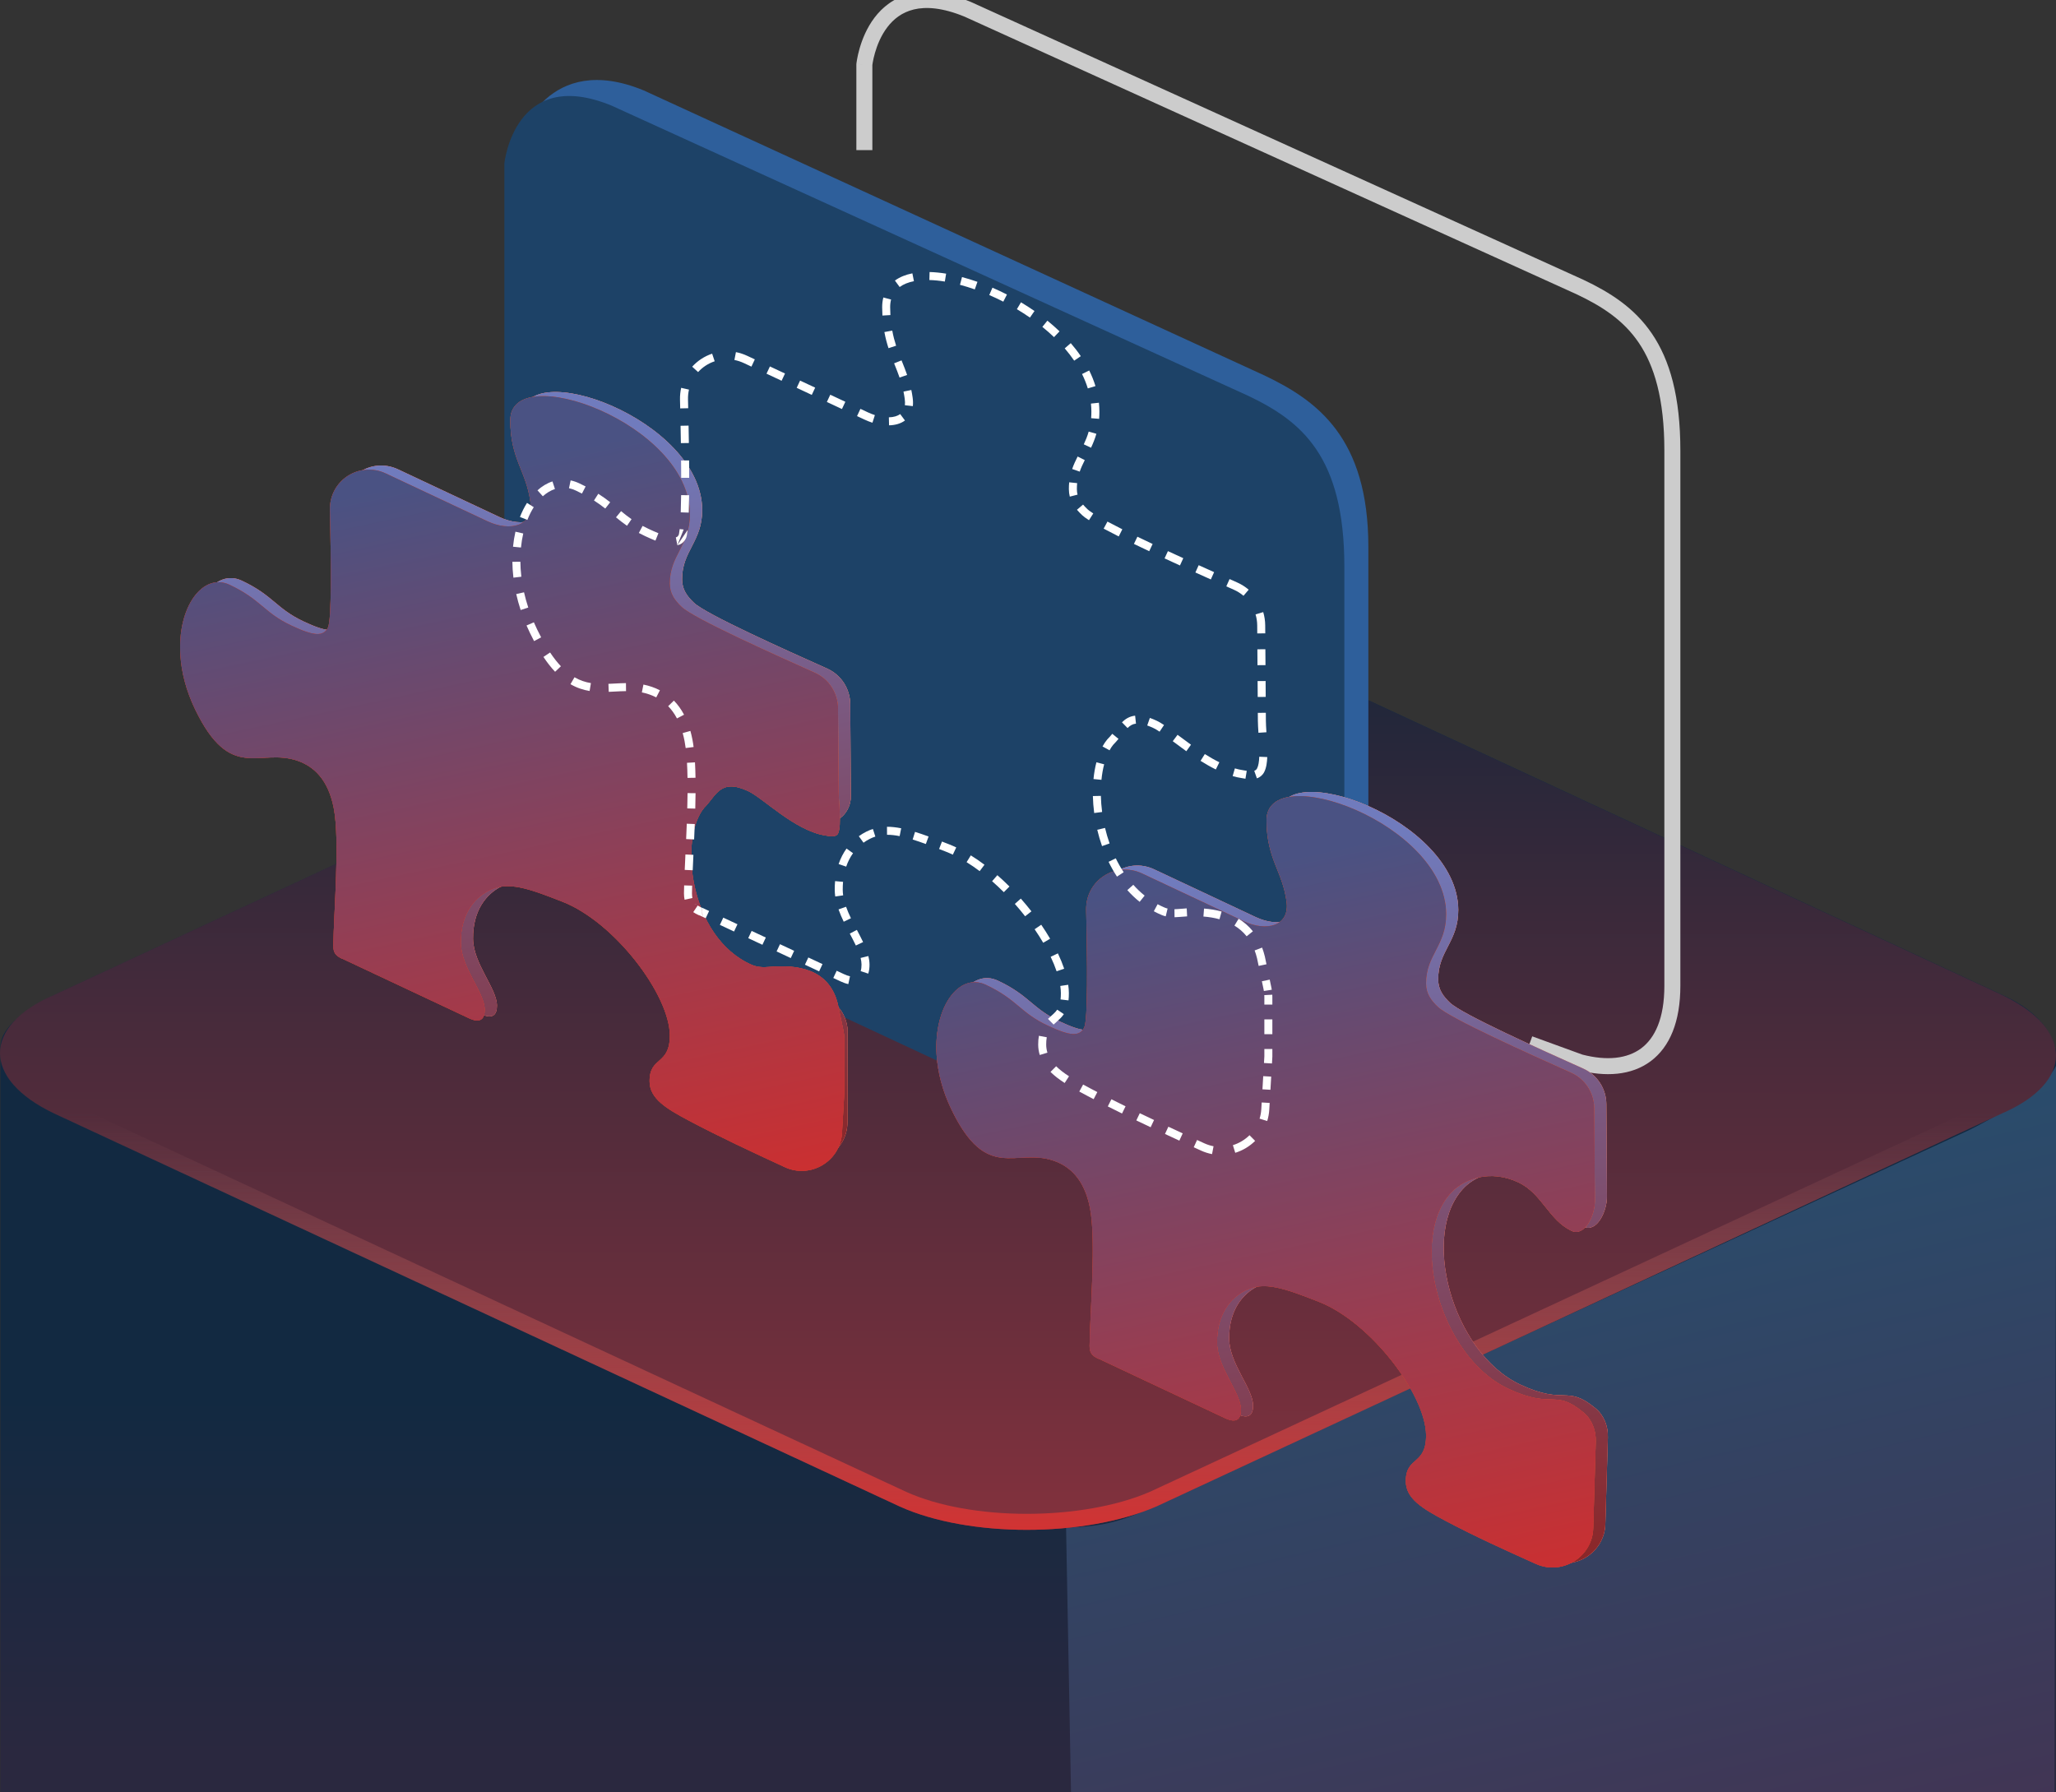 <svg width="257" height="224" viewBox="0 0 257 224" fill="none" xmlns="http://www.w3.org/2000/svg">
<rect x="0" y="0" width="257" height="224" fill="#333333" stroke="none"/>
<g clip-path="url(#clip0_429_20532)">
<path fill-rule="evenodd" clip-rule="evenodd" d="M112.495 340.029L7.012 291.088C3.142 288.766 0.045 287.992 0.045 278.703C0.045 249.287 0.045 169.555 0.045 130.85C0.045 127.732 5.417 124.961 6.798 124.363L112.495 75.236C121.499 70.947 135.983 70.947 144.596 75.236L250.292 124.363C251.316 124.85 256.255 126.935 257.045 131.625C257.045 161.04 257.045 250.061 257.045 282.573C256.255 287.229 254.723 288.766 250.292 290.902L144.596 340.029C135.592 343.928 121.107 343.928 112.495 340.029Z" fill="url(#paint0_linear_429_20532)"/>
<path d="M133.259 190.936C138.076 190.854 140.538 190.07 144.736 188.067L245.978 141.34C245.978 141.34 255.406 136.831 257.045 133.142L256.635 286.342L136.128 344.644L133.259 190.936Z" fill="url(#paint1_linear_429_20532)"/>
<path fill-rule="evenodd" clip-rule="evenodd" d="M112.45 188.306L6.753 139.179C-2.251 134.89 -2.251 128.262 6.753 124.363L112.45 75.236C121.454 70.947 135.938 70.947 144.55 75.236L250.247 124.363C259.251 128.652 259.251 135.28 250.247 139.179L144.55 188.306C135.546 192.205 121.062 192.205 112.45 188.306Z" fill="url(#paint2_linear_429_20532)"/>
<path fill-rule="evenodd" clip-rule="evenodd" d="M6.753 124.363C-2.251 128.262 -2.251 134.89 6.753 139.179L112.45 188.306C121.062 192.205 135.546 192.205 144.55 188.306L250.247 139.179C259.251 135.28 259.251 128.652 250.247 124.363L144.55 75.236C135.938 70.947 121.454 70.947 112.45 75.236L6.753 124.363ZM249.395 126.172C249.392 126.171 249.39 126.17 249.387 126.168L143.683 77.038L143.659 77.026C139.71 75.06 134.266 74.019 128.647 74.019C123.033 74.019 117.473 75.058 113.31 77.041L113.301 77.046L7.572 126.188L7.548 126.198C3.264 128.053 2 130.181 2 131.625C2 133.104 3.309 135.321 7.605 137.369C7.607 137.371 7.61 137.372 7.613 137.373L113.275 186.484C113.278 186.485 113.281 186.487 113.284 186.488C117.251 188.282 122.717 189.23 128.353 189.23C133.978 189.23 139.552 188.285 143.732 186.481L249.428 137.354L249.452 137.344C253.736 135.488 255 133.361 255 131.917C255 130.438 253.691 128.221 249.395 126.172Z" fill="url(#paint3_linear_429_20532)"/>
<path fill-rule="evenodd" clip-rule="evenodd" d="M107.051 7.968C107.051 7.969 107.051 7.97 108.045 8.071L107.051 7.97L107.045 8.02V18.767H109.045V8.13C109.047 8.116 109.05 8.098 109.052 8.077C109.062 8.005 109.079 7.895 109.104 7.753C109.155 7.47 109.24 7.065 109.377 6.592C109.652 5.637 110.124 4.448 110.906 3.415C111.679 2.394 112.742 1.54 114.231 1.182C115.727 0.822 117.773 0.936 120.557 2.076L197.079 36.785C200.207 38.269 202.901 39.977 204.84 42.835C206.78 45.695 208.045 49.83 208.045 56.317L208.045 123.233C208.045 127.33 206.851 129.779 205.132 131.054C203.407 132.332 200.89 132.629 197.797 131.826L191.529 129.544L190.845 131.424L197.201 133.737L197.246 133.749C200.679 134.65 203.919 134.443 206.323 132.661C208.74 130.868 210.045 127.684 210.045 123.233L210.045 56.317C210.045 49.578 208.731 45.008 206.495 41.712C204.259 38.416 201.183 36.518 197.928 34.974L197.92 34.971L121.35 0.24L121.333 0.233C118.272 -1.024 115.782 -1.248 113.764 -0.763C111.735 -0.275 110.303 0.899 109.312 2.208C108.33 3.504 107.77 4.945 107.455 6.038C107.296 6.588 107.196 7.062 107.136 7.401C107.105 7.571 107.084 7.708 107.071 7.805C107.064 7.853 107.06 7.892 107.056 7.919L107.052 7.953L107.051 7.963L107.051 7.967L107.051 7.968Z" fill="#CCCCCC"/>
<path fill-rule="evenodd" clip-rule="evenodd" d="M67.209 97.844L65.045 17.151C65.045 17.151 68.443 6.333 80.479 11.309L158.066 46.937C164.632 50.071 171.045 54.694 171.045 68.377L171.045 141.894C171.045 150.739 163.36 154.054 157.012 150.739L78.206 113.798C71.858 110.484 67.209 107.484 67.209 97.844Z" fill="#2E5F9B"/>
<path fill-rule="evenodd" clip-rule="evenodd" d="M63.045 96.428V20.433C63.045 20.433 64.294 8.186 76.464 13.21L156.042 49.484C162.682 52.649 168.045 57.021 168.045 70.838L168.045 141.795C168.045 150.727 162.461 154.074 156.042 150.727L74.166 112.539C67.747 109.192 63.045 106.163 63.045 96.428Z" fill="#1D4267"/>
<path fill-rule="evenodd" clip-rule="evenodd" d="M44.308 119.327C44.308 119.332 44.302 119.336 44.297 119.333C43.456 118.936 43.202 118.561 43.197 117.716C43.254 113.406 44.044 104.574 43.244 100.47C42.55 96.912 40.744 95.284 38.725 94.583C33.944 92.927 30.366 97.363 25.921 88.156C24.776 85.785 24.208 83.465 24.076 81.361C23.693 75.282 26.928 71.034 30.224 72.584C34.181 74.445 34.496 76.059 37.962 77.689C40.792 79.02 41.939 79.068 42.519 77.954C43.01 77.015 42.914 69.457 42.773 63.226C42.69 59.549 46.438 57.108 49.766 58.674L62.461 64.643C65.292 65.974 68.251 65.262 67.825 62.186C67.292 58.303 65.347 56.92 65.316 52.056C65.266 44.323 87.699 52.391 87.772 63.715C87.797 67.709 85.236 68.856 85.259 72.431C85.267 73.698 85.877 74.526 86.746 75.352C88.258 76.787 98.112 81.209 103.386 83.573C105.146 84.362 106.266 86.101 106.279 88.029L106.353 99.579C106.365 101.446 104.662 103.267 103.032 102.5C100.19 101.163 99.754 98.676 96.798 97.286C93.622 95.792 88.713 96.742 86.638 98.044C86.216 98.308 85.918 98.727 85.699 99.174C79.384 112.002 90.126 123.001 95.496 123.067C100.96 123.134 105.43 124.477 105.93 128.5V140.259C105.93 143.923 102.103 146.376 98.761 144.873C94.985 143.175 91.18 141.443 87.654 139.569C84.793 138.049 82.742 136.82 82.728 134.659C82.708 131.497 85.284 132.697 85.26 128.884C85.228 123.855 78.384 114.766 71.843 112.203C67.525 110.511 65.029 109.609 62.65 110.807C60.793 111.745 59.107 113.794 59.129 117.324C59.15 120.475 62.104 123.522 62.118 125.694C62.126 126.837 61.599 127.447 60.138 126.76L44.318 119.32C44.313 119.318 44.308 119.322 44.308 119.327Z" fill="url(#paint4_linear_429_20532)"/>
<path fill-rule="evenodd" clip-rule="evenodd" d="M44.308 119.327C44.308 119.332 44.302 119.336 44.297 119.333C43.456 118.936 43.202 118.561 43.197 117.716C43.254 113.406 44.044 104.574 43.244 100.47C42.55 96.912 40.744 95.284 38.725 94.583C33.944 92.927 30.366 97.363 25.921 88.156C24.776 85.785 24.208 83.465 24.076 81.361C23.693 75.282 26.928 71.034 30.224 72.584C34.181 74.445 34.496 76.059 37.962 77.689C40.792 79.02 41.939 79.068 42.519 77.954C43.01 77.015 42.914 69.457 42.773 63.226C42.69 59.549 46.438 57.108 49.766 58.674L62.461 64.643C65.292 65.974 68.251 65.262 67.825 62.186C67.292 58.303 65.347 56.92 65.316 52.056C65.266 44.323 87.699 52.391 87.772 63.715C87.797 67.709 85.236 68.856 85.259 72.431C85.267 73.698 85.877 74.526 86.746 75.352C88.258 76.787 98.112 81.209 103.386 83.573C105.146 84.362 106.266 86.101 106.279 88.029L106.353 99.579C106.365 101.446 104.662 103.267 103.032 102.5C100.19 101.163 99.754 98.676 96.798 97.286C93.622 95.792 88.713 96.742 86.638 98.044C86.216 98.308 85.918 98.727 85.699 99.174C79.384 112.002 90.126 123.001 95.496 123.067C100.96 123.134 105.43 124.477 105.93 128.5V140.259C105.93 143.923 102.103 146.376 98.761 144.873C94.985 143.175 91.18 141.443 87.654 139.569C84.793 138.049 82.742 136.82 82.728 134.659C82.708 131.497 85.284 132.697 85.26 128.884C85.228 123.855 78.384 114.766 71.843 112.203C67.525 110.511 65.029 109.609 62.65 110.807C60.793 111.745 59.107 113.794 59.129 117.324C59.15 120.475 62.104 123.522 62.118 125.694C62.126 126.837 61.599 127.447 60.138 126.76L44.318 119.32C44.313 119.318 44.308 119.322 44.308 119.327Z" fill="#F76E73"/>
<path fill-rule="evenodd" clip-rule="evenodd" d="M44.308 119.327C44.308 119.332 44.302 119.336 44.297 119.333C43.456 118.936 43.202 118.561 43.197 117.716C43.254 113.406 44.044 104.574 43.244 100.47C42.55 96.912 40.744 95.284 38.725 94.583C33.944 92.927 30.366 97.363 25.921 88.156C24.776 85.785 24.208 83.465 24.076 81.361C23.693 75.282 26.928 71.034 30.224 72.584C34.181 74.445 34.496 76.059 37.962 77.689C40.792 79.02 41.939 79.068 42.519 77.954C43.01 77.015 42.914 69.457 42.773 63.226C42.69 59.549 46.438 57.108 49.766 58.674L62.461 64.643C65.292 65.974 68.251 65.262 67.825 62.186C67.292 58.303 65.347 56.92 65.316 52.056C65.266 44.323 87.699 52.391 87.772 63.715C87.797 67.709 85.236 68.856 85.259 72.431C85.267 73.698 85.877 74.526 86.746 75.352C88.258 76.787 98.112 81.209 103.386 83.573C105.146 84.362 106.266 86.101 106.279 88.029L106.353 99.579C106.365 101.446 104.662 103.267 103.032 102.5C100.19 101.163 99.754 98.676 96.798 97.286C93.622 95.792 88.713 96.742 86.638 98.044C86.216 98.308 85.918 98.727 85.699 99.174C79.384 112.002 90.126 123.001 95.496 123.067C100.96 123.134 105.43 124.477 105.93 128.5V140.259C105.93 143.923 102.103 146.376 98.761 144.873C94.985 143.175 91.18 141.443 87.654 139.569C84.793 138.049 82.742 136.82 82.728 134.659C82.708 131.497 85.284 132.697 85.26 128.884C85.228 123.855 78.384 114.766 71.843 112.203C67.525 110.511 65.029 109.609 62.65 110.807C60.793 111.745 59.107 113.794 59.129 117.324C59.15 120.475 62.104 123.522 62.118 125.694C62.126 126.837 61.599 127.447 60.138 126.76L44.318 119.32C44.313 119.318 44.308 119.322 44.308 119.327Z" fill="url(#paint5_linear_429_20532)" fill-opacity="0.7"/>
<path fill-rule="evenodd" clip-rule="evenodd" d="M42.777 119.84C42.777 119.846 42.771 119.849 42.767 119.847C41.926 119.449 41.671 119.074 41.666 118.229C41.723 113.919 42.513 105.087 41.713 100.983C41.019 97.425 39.213 95.798 37.194 95.096C32.413 93.441 28.835 97.877 24.39 88.669C23.245 86.298 22.677 83.978 22.545 81.875C22.162 75.796 25.398 71.548 28.693 73.097C32.65 74.958 32.966 76.573 36.431 78.202C39.261 79.533 40.408 79.582 40.988 78.467C41.479 77.528 41.383 69.97 41.242 63.74C41.159 60.062 44.907 57.622 48.235 59.187L60.93 65.156C63.761 66.488 66.72 65.776 66.294 62.699C65.761 58.816 63.816 57.434 63.785 52.569C63.735 44.836 86.168 52.904 86.241 64.229C86.266 68.222 83.705 69.37 83.728 72.945C83.736 74.212 84.346 75.04 85.215 75.866C86.727 77.301 96.583 81.723 101.857 84.088C103.616 84.876 104.736 86.613 104.75 88.541L104.822 98.898C104.831 100.298 105.215 103.083 104.776 104.138C104.531 104.725 103.684 104.522 103.057 104.416C99.322 103.785 95.387 99.764 93.545 98.898C90.007 97.234 89.54 99.473 88.014 100.983C84.853 104.775 86.098 117.135 93.95 120.599C94.634 120.901 95.397 120.935 96.142 120.866C99.508 120.553 103.64 121.017 104.728 125.5L105.439 128.89C105.51 129.227 105.545 129.571 105.545 129.916V136.5L105.249 141.617C105.045 145.151 101.325 147.377 98.11 145.896C94.019 144.01 89.83 142.053 86.123 140.083C83.263 138.563 81.211 137.333 81.198 135.172C81.177 132.01 83.753 133.21 83.729 129.398C83.697 124.369 76.853 115.28 70.312 112.717C65.994 111.025 63.499 110.122 61.119 111.321C59.262 112.258 57.576 114.308 57.599 117.837C57.619 120.988 60.574 124.036 60.587 126.208C60.595 127.351 60.068 127.96 58.607 127.273L42.787 119.834C42.782 119.832 42.777 119.835 42.777 119.84Z" fill="url(#paint6_linear_429_20532)"/>
<path fill-rule="evenodd" clip-rule="evenodd" d="M42.777 119.84C42.777 119.846 42.771 119.849 42.767 119.847C41.926 119.449 41.671 119.074 41.666 118.229C41.723 113.919 42.513 105.087 41.713 100.983C41.019 97.425 39.213 95.798 37.194 95.096C32.413 93.441 28.835 97.877 24.39 88.669C23.245 86.298 22.677 83.978 22.545 81.875C22.162 75.796 25.398 71.548 28.693 73.097C32.65 74.958 32.966 76.573 36.431 78.202C39.261 79.533 40.408 79.582 40.988 78.467C41.479 77.528 41.383 69.97 41.242 63.74C41.159 60.062 44.907 57.622 48.235 59.187L60.93 65.156C63.761 66.488 66.72 65.776 66.294 62.699C65.761 58.816 63.816 57.434 63.785 52.569C63.735 44.836 86.168 52.904 86.241 64.229C86.266 68.222 83.705 69.37 83.728 72.945C83.736 74.212 84.346 75.04 85.215 75.866C86.727 77.301 96.583 81.723 101.857 84.088C103.616 84.876 104.736 86.613 104.75 88.541L104.822 98.898C104.831 100.298 105.215 103.083 104.776 104.138C104.531 104.725 103.684 104.522 103.057 104.416C99.322 103.785 95.387 99.764 93.545 98.898C90.007 97.234 89.54 99.473 88.014 100.983C84.853 104.775 86.098 117.135 93.95 120.599C94.634 120.901 95.397 120.935 96.142 120.866C99.508 120.553 103.64 121.017 104.728 125.5L105.439 128.89C105.51 129.227 105.545 129.571 105.545 129.916V136.5L105.249 141.617C105.045 145.151 101.325 147.377 98.11 145.896C94.019 144.01 89.83 142.053 86.123 140.083C83.263 138.563 81.211 137.333 81.198 135.172C81.177 132.01 83.753 133.21 83.729 129.398C83.697 124.369 76.853 115.28 70.312 112.717C65.994 111.025 63.499 110.122 61.119 111.321C59.262 112.258 57.576 114.308 57.599 117.837C57.619 120.988 60.574 124.036 60.587 126.208C60.595 127.351 60.068 127.96 58.607 127.273L42.787 119.834C42.782 119.832 42.777 119.835 42.777 119.84Z" fill="#BB1C22"/>
<path fill-rule="evenodd" clip-rule="evenodd" d="M42.777 119.84C42.777 119.846 42.771 119.849 42.767 119.847C41.926 119.449 41.671 119.074 41.666 118.229C41.723 113.919 42.513 105.087 41.713 100.983C41.019 97.425 39.213 95.798 37.194 95.096C32.413 93.441 28.835 97.877 24.39 88.669C23.245 86.298 22.677 83.978 22.545 81.875C22.162 75.796 25.398 71.548 28.693 73.097C32.65 74.958 32.966 76.573 36.431 78.202C39.261 79.533 40.408 79.582 40.988 78.467C41.479 77.528 41.383 69.97 41.242 63.74C41.159 60.062 44.907 57.622 48.235 59.187L60.93 65.156C63.761 66.488 66.72 65.776 66.294 62.699C65.761 58.816 63.816 57.434 63.785 52.569C63.735 44.836 86.168 52.904 86.241 64.229C86.266 68.222 83.705 69.37 83.728 72.945C83.736 74.212 84.346 75.04 85.215 75.866C86.727 77.301 96.583 81.723 101.857 84.088C103.616 84.876 104.736 86.613 104.75 88.541L104.822 98.898C104.831 100.298 105.215 103.083 104.776 104.138C104.531 104.725 103.684 104.522 103.057 104.416C99.322 103.785 95.387 99.764 93.545 98.898C90.007 97.234 89.54 99.473 88.014 100.983C84.853 104.775 86.098 117.135 93.95 120.599C94.634 120.901 95.397 120.935 96.142 120.866C99.508 120.553 103.64 121.017 104.728 125.5L105.439 128.89C105.51 129.227 105.545 129.571 105.545 129.916V136.5L105.249 141.617C105.045 145.151 101.325 147.377 98.11 145.896C94.019 144.01 89.83 142.053 86.123 140.083C83.263 138.563 81.211 137.333 81.198 135.172C81.177 132.01 83.753 133.21 83.729 129.398C83.697 124.369 76.853 115.28 70.312 112.717C65.994 111.025 63.499 110.122 61.119 111.321C59.262 112.258 57.576 114.308 57.599 117.837C57.619 120.988 60.574 124.036 60.587 126.208C60.595 127.351 60.068 127.96 58.607 127.273L42.787 119.834C42.782 119.832 42.777 119.835 42.777 119.84Z" fill="url(#paint7_linear_429_20532)" fill-opacity="0.8"/>
<path fill-rule="evenodd" clip-rule="evenodd" d="M138.822 169.327C138.822 169.332 138.816 169.336 138.811 169.333C137.97 168.936 137.716 168.561 137.71 167.716C137.767 163.406 138.558 154.574 137.758 150.47C137.063 146.912 135.258 145.284 133.238 144.583C128.458 142.927 124.879 147.363 120.434 138.156C119.29 135.785 118.722 133.465 118.59 131.361C118.207 125.282 121.442 121.034 124.737 122.584C128.695 124.445 129.01 126.059 132.475 127.689C135.306 129.02 136.452 129.068 137.032 127.954C137.524 127.015 137.428 119.457 137.287 113.226C137.204 109.549 140.951 107.108 144.28 108.674L156.975 114.643C159.805 115.974 162.764 115.262 162.338 112.186C161.805 108.303 159.86 106.92 159.829 102.056C159.78 94.323 182.213 102.391 182.285 113.715C182.311 117.709 179.75 118.856 179.773 122.431C179.781 123.698 180.39 124.526 181.259 125.352C182.772 126.787 192.626 131.209 197.9 133.573C199.66 134.362 200.78 136.101 200.792 138.029L200.866 149.579C200.878 151.446 199.586 154.109 197.955 153.342C195.113 152.006 194.268 148.676 191.312 147.286C187.773 145.622 184.609 146.875 183.083 148.385C177.43 154.011 181.455 169.044 190.01 173.067C195.683 175.735 195.796 173.017 199.451 176.054C200.513 176.936 201.023 178.306 200.982 179.686L200.666 190.51C200.561 194.11 196.786 196.451 193.501 194.975C189.651 193.245 185.764 191.481 182.168 189.569C179.307 188.049 177.256 186.82 177.242 184.659C177.222 181.497 179.798 182.697 179.773 178.884C179.741 173.855 172.898 164.766 166.356 162.203C162.038 160.511 159.543 159.609 157.163 160.807C155.306 161.745 153.62 163.794 153.643 167.324C153.663 170.475 156.618 173.522 156.632 175.694C156.639 176.837 156.113 177.447 154.652 176.76L138.832 169.32C138.827 169.318 138.821 169.322 138.822 169.327Z" fill="url(#paint8_linear_429_20532)"/>
<path fill-rule="evenodd" clip-rule="evenodd" d="M138.822 169.327C138.822 169.332 138.816 169.336 138.811 169.333C137.97 168.936 137.716 168.561 137.71 167.716C137.767 163.406 138.558 154.574 137.758 150.47C137.063 146.912 135.258 145.284 133.238 144.583C128.458 142.927 124.879 147.363 120.434 138.156C119.29 135.785 118.722 133.465 118.59 131.361C118.207 125.282 121.442 121.034 124.737 122.584C128.695 124.445 129.01 126.059 132.475 127.689C135.306 129.02 136.452 129.068 137.032 127.954C137.524 127.015 137.428 119.457 137.287 113.226C137.204 109.549 140.951 107.108 144.28 108.674L156.975 114.643C159.805 115.974 162.764 115.262 162.338 112.186C161.805 108.303 159.86 106.92 159.829 102.056C159.78 94.323 182.213 102.391 182.285 113.715C182.311 117.709 179.75 118.856 179.773 122.431C179.781 123.698 180.39 124.526 181.259 125.352C182.772 126.787 192.626 131.209 197.9 133.573C199.66 134.362 200.78 136.101 200.792 138.029L200.866 149.579C200.878 151.446 199.586 154.109 197.955 153.342C195.113 152.006 194.268 148.676 191.312 147.286C187.773 145.622 184.609 146.875 183.083 148.385C177.43 154.011 181.455 169.044 190.01 173.067C195.683 175.735 195.796 173.017 199.451 176.054C200.513 176.936 201.023 178.306 200.982 179.686L200.666 190.51C200.561 194.11 196.786 196.451 193.501 194.975C189.651 193.245 185.764 191.481 182.168 189.569C179.307 188.049 177.256 186.82 177.242 184.659C177.222 181.497 179.798 182.697 179.773 178.884C179.741 173.855 172.898 164.766 166.356 162.203C162.038 160.511 159.543 159.609 157.163 160.807C155.306 161.745 153.62 163.794 153.643 167.324C153.663 170.475 156.618 173.522 156.632 175.694C156.639 176.837 156.113 177.447 154.652 176.76L138.832 169.32C138.827 169.318 138.821 169.322 138.822 169.327Z" fill="#F76E73"/>
<path fill-rule="evenodd" clip-rule="evenodd" d="M138.822 169.327C138.822 169.332 138.816 169.336 138.811 169.333C137.97 168.936 137.716 168.561 137.71 167.716C137.767 163.406 138.558 154.574 137.758 150.47C137.063 146.912 135.258 145.284 133.238 144.583C128.458 142.927 124.879 147.363 120.434 138.156C119.29 135.785 118.722 133.465 118.59 131.361C118.207 125.282 121.442 121.034 124.737 122.584C128.695 124.445 129.01 126.059 132.475 127.689C135.306 129.02 136.452 129.068 137.032 127.954C137.524 127.015 137.428 119.457 137.287 113.226C137.204 109.549 140.951 107.108 144.28 108.674L156.975 114.643C159.805 115.974 162.764 115.262 162.338 112.186C161.805 108.303 159.86 106.92 159.829 102.056C159.78 94.323 182.213 102.391 182.285 113.715C182.311 117.709 179.75 118.856 179.773 122.431C179.781 123.698 180.39 124.526 181.259 125.352C182.772 126.787 192.626 131.209 197.9 133.573C199.66 134.362 200.78 136.101 200.792 138.029L200.866 149.579C200.878 151.446 199.586 154.109 197.955 153.342C195.113 152.006 194.268 148.676 191.312 147.286C187.773 145.622 184.609 146.875 183.083 148.385C177.43 154.011 181.455 169.044 190.01 173.067C195.683 175.735 195.796 173.017 199.451 176.054C200.513 176.936 201.023 178.306 200.982 179.686L200.666 190.51C200.561 194.11 196.786 196.451 193.501 194.975C189.651 193.245 185.764 191.481 182.168 189.569C179.307 188.049 177.256 186.82 177.242 184.659C177.222 181.497 179.798 182.697 179.773 178.884C179.741 173.855 172.898 164.766 166.356 162.203C162.038 160.511 159.543 159.609 157.163 160.807C155.306 161.745 153.62 163.794 153.643 167.324C153.663 170.475 156.618 173.522 156.632 175.694C156.639 176.837 156.113 177.447 154.652 176.76L138.832 169.32C138.827 169.318 138.821 169.322 138.822 169.327Z" fill="url(#paint9_linear_429_20532)" fill-opacity="0.7"/>
<path fill-rule="evenodd" clip-rule="evenodd" d="M137.308 169.84C137.308 169.846 137.302 169.849 137.297 169.847C136.456 169.449 136.202 169.074 136.197 168.229C136.254 163.919 137.044 155.087 136.244 150.983C135.55 147.425 133.744 145.798 131.724 145.096C126.944 143.44 123.365 147.877 118.92 138.669C117.776 136.298 117.208 133.978 117.076 131.875C116.693 125.795 119.928 121.548 123.223 123.097C127.181 124.958 127.496 126.573 130.961 128.202C133.792 129.533 134.938 129.582 135.518 128.467C136.01 127.528 135.914 119.97 135.773 113.74C135.69 110.062 139.437 107.622 142.766 109.187L155.461 115.157C158.292 116.488 161.251 115.776 160.824 112.699C160.291 108.816 158.346 107.434 158.315 102.569C158.266 94.836 180.699 102.904 180.772 114.229C180.797 118.222 178.236 119.37 178.259 122.945C178.267 124.212 178.876 125.04 179.745 125.866C181.258 127.301 191.112 131.722 196.386 134.087C198.146 134.876 199.266 136.614 199.278 138.543L199.353 150.093C199.364 151.959 198.072 154.623 196.441 153.856C193.599 152.519 192.754 149.189 189.798 147.799C186.26 146.135 183.095 147.388 181.569 148.898C175.916 154.524 179.941 169.557 188.496 173.58C194.169 176.248 194.282 173.53 197.937 176.567C198.999 177.449 199.509 178.819 199.468 180.199L199.152 191.024C199.047 194.624 195.272 196.964 191.987 195.488C188.137 193.758 184.25 191.994 180.654 190.083C177.793 188.563 175.742 187.333 175.728 185.172C175.708 182.01 178.284 183.21 178.26 179.398C178.227 174.369 171.384 165.28 164.842 162.717C160.524 161.025 158.029 160.122 155.649 161.321C153.793 162.258 152.107 164.308 152.129 167.837C152.149 170.988 155.104 174.036 155.118 176.208C155.125 177.351 154.599 177.96 153.138 177.273L137.318 169.834C137.313 169.832 137.308 169.835 137.308 169.84Z" fill="url(#paint10_linear_429_20532)"/>
<path fill-rule="evenodd" clip-rule="evenodd" d="M137.308 169.84C137.308 169.846 137.302 169.849 137.297 169.847C136.456 169.449 136.202 169.074 136.197 168.229C136.254 163.919 137.044 155.087 136.244 150.983C135.55 147.425 133.744 145.798 131.724 145.096C126.944 143.44 123.365 147.877 118.92 138.669C117.776 136.298 117.208 133.978 117.076 131.875C116.693 125.795 119.928 121.548 123.223 123.097C127.181 124.958 127.496 126.573 130.961 128.202C133.792 129.533 134.938 129.582 135.518 128.467C136.01 127.528 135.914 119.97 135.773 113.74C135.69 110.062 139.437 107.622 142.766 109.187L155.461 115.157C158.292 116.488 161.251 115.776 160.824 112.699C160.291 108.816 158.346 107.434 158.315 102.569C158.266 94.836 180.699 102.904 180.772 114.229C180.797 118.222 178.236 119.37 178.259 122.945C178.267 124.212 178.876 125.04 179.745 125.866C181.258 127.301 191.112 131.722 196.386 134.087C198.146 134.876 199.266 136.614 199.278 138.543L199.353 150.093C199.364 151.959 198.072 154.623 196.441 153.856C193.599 152.519 192.754 149.189 189.798 147.799C186.26 146.135 183.095 147.388 181.569 148.898C175.916 154.524 179.941 169.557 188.496 173.58C194.169 176.248 194.282 173.53 197.937 176.567C198.999 177.449 199.509 178.819 199.468 180.199L199.152 191.024C199.047 194.624 195.272 196.964 191.987 195.488C188.137 193.758 184.25 191.994 180.654 190.083C177.793 188.563 175.742 187.333 175.728 185.172C175.708 182.01 178.284 183.21 178.26 179.398C178.227 174.369 171.384 165.28 164.842 162.717C160.524 161.025 158.029 160.122 155.649 161.321C153.793 162.258 152.107 164.308 152.129 167.837C152.149 170.988 155.104 174.036 155.118 176.208C155.125 177.351 154.599 177.96 153.138 177.273L137.318 169.834C137.313 169.832 137.308 169.835 137.308 169.84Z" fill="#BB1C22"/>
<path fill-rule="evenodd" clip-rule="evenodd" d="M137.308 169.84C137.308 169.846 137.302 169.849 137.297 169.847C136.456 169.449 136.202 169.074 136.197 168.229C136.254 163.919 137.044 155.087 136.244 150.983C135.55 147.425 133.744 145.798 131.724 145.096C126.944 143.44 123.365 147.877 118.92 138.669C117.776 136.298 117.208 133.978 117.076 131.875C116.693 125.795 119.928 121.548 123.223 123.097C127.181 124.958 127.496 126.573 130.961 128.202C133.792 129.533 134.938 129.582 135.518 128.467C136.01 127.528 135.914 119.97 135.773 113.74C135.69 110.062 139.437 107.622 142.766 109.187L155.461 115.157C158.292 116.488 161.251 115.776 160.824 112.699C160.291 108.816 158.346 107.434 158.315 102.569C158.266 94.836 180.699 102.904 180.772 114.229C180.797 118.222 178.236 119.37 178.259 122.945C178.267 124.212 178.876 125.04 179.745 125.866C181.258 127.301 191.112 131.722 196.386 134.087C198.146 134.876 199.266 136.614 199.278 138.543L199.353 150.093C199.364 151.959 198.072 154.623 196.441 153.856C193.599 152.519 192.754 149.189 189.798 147.799C186.26 146.135 183.095 147.388 181.569 148.898C175.916 154.524 179.941 169.557 188.496 173.58C194.169 176.248 194.282 173.53 197.937 176.567C198.999 177.449 199.509 178.819 199.468 180.199L199.152 191.024C199.047 194.624 195.272 196.964 191.987 195.488C188.137 193.758 184.25 191.994 180.654 190.083C177.793 188.563 175.742 187.333 175.728 185.172C175.708 182.01 178.284 183.21 178.26 179.398C178.227 174.369 171.384 165.28 164.842 162.717C160.524 161.025 158.029 160.122 155.649 161.321C153.793 162.258 152.107 164.308 152.129 167.837C152.149 170.988 155.104 174.036 155.118 176.208C155.125 177.351 154.599 177.96 153.138 177.273L137.318 169.834C137.313 169.832 137.308 169.835 137.308 169.84Z" fill="url(#paint11_linear_429_20532)" fill-opacity="0.8"/>
<path fill-rule="evenodd" clip-rule="evenodd" d="M86.552 112.254C86.514 112.083 86.498 111.89 86.496 111.668C86.5 111.366 86.507 111.044 86.517 110.705L85.518 110.676C85.508 111.019 85.5 111.347 85.496 111.655L85.496 111.665L85.496 111.675C85.498 111.94 85.518 112.207 85.575 112.467L86.552 112.254ZM86.589 108.782L85.59 108.738C85.617 108.123 85.647 107.476 85.678 106.809L86.677 106.855C86.646 107.523 86.616 108.168 86.589 108.782ZM86.766 104.93L85.767 104.885C85.795 104.252 85.822 103.61 85.847 102.966L86.846 103.004C86.822 103.651 86.794 104.296 86.766 104.93ZM86.909 101.077L85.909 101.05C85.926 100.406 85.938 99.767 85.944 99.14L86.944 99.15C86.938 99.783 86.926 100.428 86.909 101.077ZM86.939 97.222L85.939 97.238C85.928 96.579 85.907 95.947 85.874 95.351L86.872 95.295C86.907 95.906 86.928 96.552 86.939 97.222ZM86.701 93.377L85.71 93.506C85.668 93.186 85.621 92.89 85.568 92.619C85.5 92.271 85.422 91.944 85.336 91.635L86.299 91.366C86.393 91.701 86.477 92.054 86.549 92.426C86.607 92.722 86.658 93.04 86.701 93.377ZM85.506 89.338L84.621 89.805C84.296 89.188 83.924 88.685 83.521 88.274L84.236 87.575C84.709 88.058 85.137 88.64 85.506 89.338ZM82.489 86.286L82.03 87.174C81.75 87.029 81.459 86.907 81.16 86.803C80.847 86.695 80.538 86.613 80.232 86.552L80.428 85.572C80.775 85.641 81.128 85.734 81.487 85.858C81.828 85.976 82.163 86.117 82.489 86.286ZM78.245 85.39L78.254 86.39C77.791 86.394 77.36 86.417 76.911 86.441C76.647 86.455 76.378 86.469 76.092 86.48L76.053 85.481C76.308 85.471 76.565 85.457 76.824 85.444C77.291 85.419 77.764 85.394 78.245 85.39ZM73.865 85.388L73.702 86.375C72.913 86.244 72.114 85.989 71.31 85.524L71.811 84.659C72.498 85.056 73.18 85.275 73.865 85.388ZM70.113 83.284L69.387 83.971C68.897 83.453 68.412 82.84 67.93 82.117L68.761 81.561C69.218 82.245 69.668 82.813 70.113 83.284ZM67.642 79.668L66.759 80.137C66.588 79.815 66.417 79.477 66.246 79.123C66.094 78.81 65.951 78.497 65.816 78.186L66.734 77.789C66.863 78.087 67 78.387 67.146 78.687C67.312 79.031 67.478 79.358 67.642 79.668ZM66.032 75.942L65.082 76.254C64.86 75.581 64.677 74.914 64.529 74.257L65.504 74.038C65.645 74.663 65.82 75.299 66.032 75.942ZM65.169 72.091L64.177 72.208C64.135 71.858 64.104 71.512 64.082 71.17C64.062 70.852 64.05 70.538 64.047 70.228L65.047 70.216C65.05 70.509 65.061 70.806 65.08 71.106C65.1 71.43 65.13 71.758 65.169 72.091ZM65.122 68.44L64.127 68.341C64.192 67.688 64.294 67.06 64.43 66.462L65.405 66.685C65.279 67.24 65.183 67.827 65.122 68.44ZM65.924 64.986L64.993 64.621C65.243 63.983 65.539 63.393 65.876 62.862L66.72 63.398C66.421 63.87 66.153 64.402 65.924 64.986ZM67.854 62.033L67.185 61.289C67.743 60.788 68.371 60.402 69.057 60.177L69.369 61.127C68.834 61.303 68.324 61.611 67.854 62.033ZM71.124 61.028L71.329 60.05C71.687 60.125 72.042 60.245 72.39 60.407C72.676 60.541 72.946 60.675 73.203 60.807L72.744 61.696C72.499 61.569 72.24 61.442 71.966 61.313C71.684 61.181 71.403 61.087 71.124 61.028ZM74.248 62.561L74.788 61.72C75.352 62.082 75.835 62.436 76.275 62.781L75.658 63.568C75.237 63.238 74.78 62.903 74.248 62.561ZM76.999 64.667L77.635 63.895C78.057 64.243 78.473 64.573 78.943 64.898L78.374 65.721C77.87 65.372 77.43 65.021 76.999 64.667ZM79.855 66.621L80.325 65.738C80.552 65.859 80.796 65.981 81.057 66.103C81.517 66.319 81.931 66.501 82.303 66.651L81.929 67.578C81.536 67.42 81.105 67.23 80.632 67.009C80.356 66.879 80.098 66.75 79.855 66.621ZM84.668 68.15L84.48 67.168C84.613 67.142 84.715 67.094 84.841 66.859C84.835 66.877 84.837 66.868 84.85 66.841C84.847 66.847 84.844 66.853 84.841 66.859C84.842 66.856 84.843 66.853 84.844 66.849C84.853 66.82 84.865 66.774 84.879 66.706C84.906 66.57 84.935 66.38 84.962 66.135L85.459 66.189M84.668 68.15C85.158 68.056 85.492 67.772 85.737 67.304C85.826 67.134 85.898 66.768 85.956 66.244M90.41 114.704L89.986 115.609L91.758 116.439L92.182 115.534L90.41 114.704ZM93.954 116.364L93.53 117.269L95.302 118.099L95.726 117.194L93.954 116.364ZM97.498 118.024L97.074 118.929L98.846 119.759L99.27 118.854L97.498 118.024ZM101.042 119.684L100.618 120.589L102.39 121.419L102.814 120.514L101.042 119.684ZM104.586 121.344L104.162 122.249L105.048 122.664C105.389 122.824 105.72 122.944 106.039 123.013L106.251 122.036C106.023 121.987 105.764 121.896 105.472 121.759L104.586 121.344ZM107.581 121.388L108.53 121.705C108.652 121.338 108.692 120.944 108.69 120.564C108.687 120.203 108.632 119.848 108.547 119.505L107.576 119.746C107.647 120.032 107.688 120.307 107.69 120.57C107.692 120.883 107.658 121.159 107.581 121.388ZM106.983 118.189L107.887 117.76C107.658 117.278 107.396 116.78 107.138 116.291L107.109 116.236L106.224 116.702C106.232 116.718 106.241 116.734 106.249 116.749C106.51 117.245 106.763 117.726 106.983 118.189ZM105.465 115.215L106.367 114.782C106.135 114.3 105.927 113.821 105.759 113.345L104.816 113.678C105 114.198 105.224 114.712 105.465 115.215ZM104.406 112.063C104.366 111.786 104.344 111.509 104.342 111.231C104.339 110.852 104.355 110.489 104.386 110.14L105.382 110.23C105.354 110.545 105.34 110.877 105.342 111.225C105.343 111.453 105.362 111.685 105.395 111.92L104.406 112.063ZM104.828 108.006L105.774 108.329C105.995 107.681 106.289 107.125 106.629 106.652L105.818 106.068C105.419 106.622 105.08 107.266 104.828 108.006ZM107.352 104.527L107.939 105.337C108.196 105.151 108.463 104.99 108.734 104.854C108.963 104.739 109.19 104.646 109.418 104.573L109.112 103.621C108.833 103.711 108.558 103.823 108.285 103.96C107.967 104.12 107.655 104.308 107.352 104.527ZM110.873 103.349L110.879 104.349C111.358 104.346 111.877 104.402 112.454 104.517L112.649 103.536C112.021 103.411 111.434 103.345 110.873 103.349ZM114.379 103.985L114.083 104.941C114.596 105.1 115.143 105.288 115.731 105.502L116.073 104.562C115.475 104.344 114.912 104.151 114.379 103.985ZM121.351 106.922L120.825 107.772C121.373 108.111 121.919 108.486 122.46 108.892L123.06 108.092C122.497 107.67 121.926 107.278 121.351 106.922ZM124.67 109.399L124.012 110.152C124.511 110.588 125 111.047 125.477 111.523L126.183 110.815C125.692 110.324 125.186 109.851 124.67 109.399ZM119.531 105.928L119.104 106.832C118.807 106.692 118.511 106.564 118.218 106.45C117.933 106.338 117.656 106.231 117.386 106.126L117.747 105.194C118.018 105.298 118.296 105.407 118.581 105.518C118.897 105.641 119.214 105.778 119.531 105.928ZM88.652 113.88L88.65 113.879C88.641 113.9 88.631 113.92 88.62 113.94L88.609 113.935L88.638 113.874L88.199 113.668L88.198 113.667L87.752 113.459C87.751 113.458 87.749 113.458 87.748 113.458L87.749 113.466L87.742 113.462C87.741 113.463 87.741 113.464 87.741 113.466C87.741 113.467 87.74 113.469 87.74 113.47L87.745 113.473L87.749 113.475L87.782 113.957C87.775 113.957 87.768 113.957 87.761 113.958L87.733 113.474C87.732 113.474 87.73 113.474 87.729 113.473C87.724 113.471 87.719 113.468 87.714 113.466C87.556 113.391 87.417 113.317 87.295 113.241C87.295 113.241 87.294 113.24 87.294 113.24C87.266 113.223 87.24 113.206 87.214 113.188L86.656 114.018C86.855 114.152 87.074 114.27 87.303 114.378C87.37 114.409 87.438 114.432 87.508 114.448L88.214 114.779L88.599 113.957L88.609 113.963C88.625 113.936 88.639 113.908 88.652 113.88ZM87.786 114.027L87.815 114.456C87.807 114.456 87.799 114.457 87.791 114.457L87.765 114.017L87.786 114.027ZM87.129 113.128C87.119 113.121 87.11 113.114 87.101 113.107L86.87 112.976C86.868 112.979 86.867 112.982 86.865 112.985L87.129 113.128ZM86.865 112.985C86.785 113.13 86.74 113.296 86.741 113.469C86.74 113.297 86.784 113.13 86.863 112.984L86.865 112.985ZM114.104 50.766C114.14 50.447 114.134 50.096 114.081 49.712C114.035 49.375 113.979 49.054 113.915 48.748L112.936 48.952C112.995 49.236 113.047 49.534 113.09 49.848L113.09 49.849C113.134 50.162 113.136 50.428 113.111 50.653L114.104 50.766ZM113.391 46.869L112.445 47.195C112.257 46.648 112.05 46.131 111.832 45.588C111.809 45.531 111.787 45.474 111.764 45.417L112.692 45.046C112.715 45.103 112.738 45.161 112.761 45.218C112.977 45.758 113.193 46.297 113.391 46.869ZM112.013 43.215L111.062 43.523C110.863 42.908 110.685 42.246 110.549 41.507L111.532 41.325C111.66 42.015 111.826 42.635 112.013 43.215ZM111.301 39.385L110.303 39.443C110.284 39.114 110.273 38.773 110.271 38.416C110.268 37.985 110.316 37.574 110.419 37.185L111.386 37.441C111.308 37.735 111.268 38.058 111.271 38.409C111.273 38.749 111.283 39.074 111.301 39.385ZM112.457 35.877L111.866 35.07C112.489 34.613 113.24 34.327 114.046 34.167L114.241 35.148C113.537 35.287 112.933 35.527 112.457 35.877ZM113.12 52.562L112.524 51.759C112.211 51.992 111.738 52.151 111.108 52.166L111.132 53.166C111.909 53.148 112.599 52.949 113.12 52.562ZM109.055 52.84C108.729 52.736 108.401 52.607 108.073 52.453L107.13 52.012L107.554 51.106L108.497 51.548C108.787 51.684 109.076 51.797 109.36 51.888L109.055 52.84ZM105.244 51.128L105.669 50.223L103.783 49.34L103.358 50.245L105.244 51.128ZM101.473 49.362L101.897 48.456L100.011 47.573L99.587 48.478L101.473 49.362ZM97.701 47.595L98.125 46.689L96.239 45.806L95.815 46.711L97.701 47.595ZM93.929 45.828L94.353 44.922L93.41 44.481C92.945 44.263 92.469 44.109 91.992 44.016L91.801 44.998C92.197 45.075 92.594 45.203 92.986 45.386L93.929 45.828ZM89.335 45.159L89.017 44.21C88.062 44.53 87.202 45.091 86.524 45.836L87.263 46.509C87.826 45.89 88.541 45.424 89.335 45.159ZM136.122 65.024C135.744 64.783 135.455 64.573 135.274 64.402C135.037 64.178 134.817 63.953 134.62 63.721L135.382 63.074C135.548 63.27 135.741 63.467 135.961 63.676C136.072 63.78 136.295 63.949 136.659 64.181L136.122 65.024ZM133.725 62.078L134.694 61.83C134.641 61.625 134.61 61.397 134.609 61.137C134.607 60.874 134.62 60.627 134.644 60.392L133.649 60.289C133.621 60.56 133.607 60.844 133.609 61.143C133.611 61.48 133.652 61.79 133.725 62.078ZM134.021 58.627L134.966 58.953C135.134 58.465 135.35 58.004 135.597 57.516L134.704 57.065C134.45 57.567 134.211 58.076 134.021 58.627ZM158.228 89.1L158.235 90.093C158.237 90.471 158.267 90.961 158.304 91.532L157.306 91.597C157.27 91.033 157.238 90.513 157.235 90.1L157.228 89.107L158.228 89.1ZM157.214 87.121L158.214 87.114L158.2 85.128L157.2 85.135L157.214 87.121ZM157.186 83.149L158.186 83.142L158.172 81.156L157.172 81.163L157.186 83.149ZM157.158 79.177L158.158 79.17L158.151 78.177C158.147 77.605 158.062 77.045 157.903 76.513L156.945 76.799C157.077 77.241 157.148 77.707 157.151 78.184L157.158 79.177ZM155.436 74.474L156.085 73.714C155.662 73.352 155.184 73.047 154.659 72.813L153.696 72.383L153.288 73.296C153.526 73.402 153.757 73.505 153.981 73.605L154.252 73.726C154.688 73.921 155.085 74.174 155.436 74.474ZM151.355 72.43L151.764 71.518C151.143 71.239 150.497 70.948 149.836 70.649L149.424 71.56C150.086 71.86 150.733 72.151 151.355 72.43ZM137.815 93.307L138.692 93.788C138.835 93.526 138.989 93.297 139.149 93.102C139.396 92.855 139.615 92.6 139.812 92.358L139.037 91.726C138.841 91.966 138.636 92.203 138.41 92.426C138.193 92.686 137.994 92.98 137.815 93.307ZM140.245 90.287L140.942 91.005C141.283 90.673 141.595 90.497 141.997 90.454L141.891 89.46C141.201 89.534 140.692 89.853 140.245 90.287ZM143.733 89.741C144.004 89.836 144.294 89.955 144.605 90.1C144.868 90.224 145.169 90.404 145.504 90.627L144.949 91.459C144.632 91.248 144.378 91.098 144.18 91.006C143.896 90.873 143.638 90.767 143.403 90.685L143.733 89.741ZM147.195 91.85C147.23 91.876 147.265 91.903 147.301 91.93C147.795 92.299 148.322 92.694 148.874 93.09L148.291 93.903C147.73 93.501 147.195 93.1 146.703 92.731L146.595 92.651L147.195 91.85ZM150.602 94.26L150.069 95.106C150.683 95.493 151.323 95.861 151.978 96.183L152.419 95.285C151.803 94.982 151.194 94.632 150.602 94.26ZM154.358 96.05L154.082 97.011C154.458 97.12 154.84 97.206 155.226 97.264C155.308 97.277 155.373 97.288 155.449 97.302C155.513 97.313 155.585 97.326 155.68 97.342L155.843 96.355C155.775 96.344 155.709 96.332 155.643 96.321C155.551 96.305 155.461 96.289 155.375 96.276C155.037 96.225 154.698 96.148 154.358 96.05ZM156.781 96.354L157.114 97.297C157.472 97.171 157.806 96.922 158.018 96.521C158.303 95.98 158.382 95.256 158.408 94.634L157.409 94.592C157.383 95.207 157.305 95.729 157.133 96.054C157.052 96.209 156.929 96.302 156.781 96.354ZM157.764 118.451C157.895 118.795 158.007 119.16 158.101 119.544L158.105 119.559L158.31 120.534L157.332 120.74L157.129 119.78C157.045 119.434 156.944 119.11 156.829 118.805L157.764 118.451ZM155.832 117.037L156.612 116.411C156.092 115.765 155.487 115.25 154.827 114.847L154.306 115.7C154.874 116.048 155.39 116.487 155.832 117.037ZM152.435 114.906L152.702 113.943C151.981 113.743 151.239 113.627 150.506 113.57L150.428 114.567C151.11 114.62 151.787 114.727 152.435 114.906ZM148.39 114.547L148.339 113.548C147.978 113.566 147.622 113.594 147.275 113.628C147.115 113.644 146.959 113.653 146.806 113.655L146.818 114.655C147.004 114.653 147.189 114.642 147.374 114.623C147.706 114.591 148.046 114.564 148.39 114.547ZM145.715 114.542C145.535 114.498 145.358 114.441 145.187 114.368C144.857 114.228 144.537 114.074 144.227 113.907L144.702 113.027C144.984 113.179 145.276 113.32 145.578 113.448C145.695 113.498 145.819 113.538 145.949 113.569L145.715 114.542ZM142.456 112.731C141.901 112.286 141.388 111.795 140.916 111.266L141.662 110.6C142.099 111.09 142.572 111.543 143.081 111.951L142.456 112.731ZM139.623 109.578L140.458 109.029C140.094 108.476 139.765 107.894 139.472 107.291L138.573 107.728C138.884 108.367 139.233 108.987 139.623 109.578ZM137.755 105.764L138.698 105.432C138.474 104.794 138.285 104.144 138.13 103.492L137.157 103.722C137.319 104.408 137.518 105.091 137.755 105.764ZM136.774 101.629L137.765 101.499C137.676 100.816 137.625 100.141 137.609 99.485L136.61 99.508C136.626 100.2 136.68 100.911 136.774 101.629ZM136.686 97.381L137.681 97.479C137.75 96.782 137.864 96.131 138.019 95.539L137.052 95.285C136.882 95.934 136.759 96.638 136.686 97.381ZM157.736 122.66L158.714 122.453L158.917 123.413C158.938 123.515 158.957 123.617 158.973 123.719L157.985 123.875C157.972 123.789 157.956 123.704 157.938 123.619L157.736 122.66ZM158.039 124.391L159.037 124.339C159.043 124.442 159.045 124.546 159.045 124.65V125.575H158.045V124.65C158.045 124.563 158.043 124.477 158.039 124.391ZM158.045 127.426H159.045V129.277H158.045V127.426ZM158.045 131.128H159.045V132.082L158.996 132.934L157.998 132.876L158.045 132.053V131.128ZM157.902 134.52L158.9 134.578L158.805 136.223L157.806 136.165L157.902 134.52ZM157.711 137.809L158.709 137.867L158.661 138.689C158.632 139.19 158.544 139.671 158.403 140.127L157.448 139.832C157.565 139.453 157.639 139.051 157.663 138.631L157.711 137.809ZM156.189 141.901L156.892 142.612C156.196 143.299 155.341 143.811 154.407 144.101L154.111 143.146C154.892 142.904 155.608 142.475 156.189 141.901ZM151.694 143.283L151.506 144.265C151.037 144.175 150.571 144.028 150.115 143.819C149.816 143.682 149.517 143.545 149.217 143.407L149.634 142.498C149.934 142.636 150.233 142.773 150.532 142.91C150.914 143.085 151.304 143.208 151.694 143.283ZM147.839 141.672L147.42 142.58C146.821 142.303 146.222 142.026 145.624 141.747L146.046 140.84C146.643 141.119 147.241 141.396 147.839 141.672ZM144.257 140.001L143.83 140.905C143.23 140.622 142.633 140.338 142.04 140.053L142.473 139.152C143.064 139.436 143.659 139.719 144.257 140.001ZM140.695 138.289L140.254 139.187C139.655 138.893 139.062 138.598 138.475 138.303L138.925 137.409C139.508 137.703 140.099 137.996 140.695 138.289ZM137.166 136.51L136.705 137.397C136.408 137.243 136.114 137.089 135.823 136.934C135.512 136.77 135.207 136.607 134.911 136.445L135.39 135.568C135.681 135.726 135.982 135.887 136.291 136.051C136.58 136.204 136.872 136.357 137.166 136.51ZM133.627 134.535L133.084 135.375C132.425 134.949 131.819 134.495 131.312 133.991L132.018 133.282C132.458 133.72 133.001 134.13 133.627 134.535ZM130.927 131.579L129.971 131.875C129.844 131.463 129.777 131.031 129.774 130.578C129.772 130.176 129.802 129.81 129.864 129.475L130.847 129.658C130.798 129.922 130.772 130.223 130.774 130.572C130.776 130.929 130.829 131.263 130.927 131.579ZM131.701 128.072L130.999 127.36C131.137 127.224 131.321 127.06 131.474 126.924C131.554 126.852 131.626 126.789 131.677 126.741C131.87 126.562 132.023 126.399 132.15 126.209L132.981 126.766C132.718 127.158 132.403 127.437 132.093 127.712C131.96 127.83 131.828 127.947 131.701 128.072ZM133.563 125.048L132.57 124.931C132.597 124.703 132.611 124.44 132.609 124.135C132.608 123.859 132.584 123.562 132.537 123.245L133.526 123.098C133.579 123.456 133.607 123.8 133.609 124.129C133.612 124.469 133.595 124.774 133.563 125.048ZM133.023 121.09L132.076 121.412C131.879 120.833 131.631 120.226 131.334 119.601L132.237 119.172C132.548 119.827 132.812 120.47 133.023 121.09ZM131.265 117.342L130.402 117.847C130.074 117.286 129.715 116.721 129.329 116.157L130.155 115.592C130.553 116.175 130.925 116.76 131.265 117.342ZM128.93 113.919L128.142 114.535C127.732 114.011 127.302 113.493 126.855 112.988L127.604 112.325C128.064 112.846 128.507 113.379 128.93 113.919ZM147.495 70.684C146.856 70.392 146.212 70.096 145.571 69.799L145.991 68.891C146.63 69.187 147.273 69.483 147.91 69.774L147.495 70.684ZM143.652 68.902L144.078 67.997C143.428 67.691 142.791 67.387 142.176 67.089L141.741 67.99C142.359 68.288 142.999 68.594 143.652 68.902ZM139.842 67.055L140.291 66.161C139.615 65.821 138.99 65.499 138.431 65.199L137.958 66.08C138.527 66.385 139.16 66.712 139.842 67.055ZM135.474 55.541L136.379 55.967C136.626 55.441 136.863 54.868 137.048 54.225L136.086 53.949C135.921 54.525 135.707 55.046 135.474 55.541ZM136.392 52.272L137.388 52.354C137.413 52.053 137.425 51.739 137.423 51.412C137.421 51.052 137.4 50.695 137.362 50.342L136.368 50.449C136.402 50.77 136.421 51.093 136.423 51.418C136.425 51.717 136.414 52.001 136.392 52.272ZM135.976 48.553L136.933 48.261C136.728 47.592 136.465 46.94 136.151 46.309L135.256 46.753C135.547 47.34 135.789 47.94 135.976 48.553ZM134.274 45.083L135.1 44.52C134.719 43.959 134.299 43.417 133.847 42.894L133.09 43.547C133.518 44.043 133.915 44.556 134.274 45.083ZM131.752 42.142C131.289 41.699 130.801 41.272 130.295 40.861L130.924 40.084C131.45 40.51 131.959 40.956 132.443 41.419L131.752 42.142ZM128.742 39.698L129.312 38.877C128.761 38.495 128.197 38.132 127.623 37.789L127.11 38.648C127.665 38.979 128.21 39.33 128.742 39.698ZM125.412 37.707L125.868 36.817C125.267 36.509 124.661 36.224 124.055 35.962L123.658 36.881C124.244 37.133 124.831 37.41 125.412 37.707ZM121.85 36.173L122.181 35.229C121.53 35.001 120.885 34.802 120.251 34.634L119.996 35.601C120.603 35.761 121.223 35.953 121.85 36.173ZM118.104 35.194L118.265 34.207C117.551 34.09 116.858 34.021 116.198 34.004L116.172 35.004C116.781 35.02 117.429 35.084 118.104 35.194ZM86.122 48.701L85.146 48.48C85.039 48.955 84.988 49.452 85 49.966C85.009 50.322 85.017 50.684 85.025 51.05L86.025 51.028C86.017 50.661 86.009 50.299 86 49.942C85.99 49.51 86.033 49.094 86.122 48.701ZM86.071 53.202L85.071 53.222C85.085 53.944 85.098 54.67 85.109 55.392L86.109 55.377C86.098 54.653 86.085 53.925 86.071 53.202ZM86.137 57.551L85.137 57.561C85.144 58.302 85.148 59.028 85.149 59.728L86.149 59.727C86.148 59.023 86.144 58.294 86.137 57.551ZM86.139 61.902L85.14 61.891C85.131 62.672 85.115 63.396 85.093 64.042L86.092 64.077C86.115 63.421 86.131 62.689 86.139 61.902Z" fill="white"/>
</g>
<defs>
<linearGradient id="paint0_linear_429_20532" x1="128.545" y1="174.835" x2="128.545" y2="219.164" gradientUnits="userSpaceOnUse">
<stop stop-color="#122941"/>
<stop offset="1" stop-color="#2A283F"/>
</linearGradient>
<linearGradient id="paint1_linear_429_20532" x1="166.5" y1="112.164" x2="206.393" y2="280.478" gradientUnits="userSpaceOnUse">
<stop stop-color="#1E5777"/>
<stop offset="1" stop-color="#4D2A49"/>
</linearGradient>
<linearGradient id="paint2_linear_429_20532" x1="128.602" y1="72.019" x2="128.499" y2="191.23" gradientUnits="userSpaceOnUse">
<stop stop-color="#132539"/>
<stop offset="1" stop-color="#83313D"/>
</linearGradient>
<linearGradient id="paint3_linear_429_20532" x1="128.5" y1="72.019" x2="128.5" y2="191.23" gradientUnits="userSpaceOnUse">
<stop offset="0.562" stop-color="#A96F6F" stop-opacity="0"/>
<stop offset="1" stop-color="#D13333"/>
</linearGradient>
<linearGradient id="paint4_linear_429_20532" x1="120.443" y1="72.409" x2="70.119" y2="109.16" gradientUnits="userSpaceOnUse">
<stop stop-color="#FFC671"/>
<stop offset="1" stop-color="#FF6F3D"/>
</linearGradient>
<linearGradient id="paint5_linear_429_20532" x1="47.328" y1="60.976" x2="67.01" y2="152.935" gradientUnits="userSpaceOnUse">
<stop stop-color="#3681DE"/>
<stop offset="1" stop-color="#5C0809"/>
</linearGradient>
<linearGradient id="paint6_linear_429_20532" x1="118.443" y1="72.922" x2="68.119" y2="109.673" gradientUnits="userSpaceOnUse">
<stop stop-color="#FFC671"/>
<stop offset="1" stop-color="#FF6F3D"/>
</linearGradient>
<linearGradient id="paint7_linear_429_20532" x1="45.328" y1="61.489" x2="65.01" y2="153.448" gradientUnits="userSpaceOnUse">
<stop stop-color="#2E5F9B"/>
<stop offset="1" stop-color="#CE3435"/>
</linearGradient>
<linearGradient id="paint8_linear_429_20532" x1="214.957" y1="122.409" x2="164.633" y2="159.16" gradientUnits="userSpaceOnUse">
<stop stop-color="#FFC671"/>
<stop offset="1" stop-color="#FF6F3D"/>
</linearGradient>
<linearGradient id="paint9_linear_429_20532" x1="141.842" y1="110.976" x2="161.523" y2="202.935" gradientUnits="userSpaceOnUse">
<stop stop-color="#3681DE"/>
<stop offset="1" stop-color="#5C0809"/>
</linearGradient>
<linearGradient id="paint10_linear_429_20532" x1="213.443" y1="122.922" x2="163.119" y2="159.673" gradientUnits="userSpaceOnUse">
<stop stop-color="#FFC671"/>
<stop offset="1" stop-color="#FF6F3D"/>
</linearGradient>
<linearGradient id="paint11_linear_429_20532" x1="140.328" y1="111.489" x2="160.009" y2="203.448" gradientUnits="userSpaceOnUse">
<stop stop-color="#2E5F9B"/>
<stop offset="1" stop-color="#CE3435"/>
</linearGradient>
<clipPath id="clip0_429_20532">
<rect width="257" height="224" fill="white"/>
</clipPath>
</defs>
</svg>
